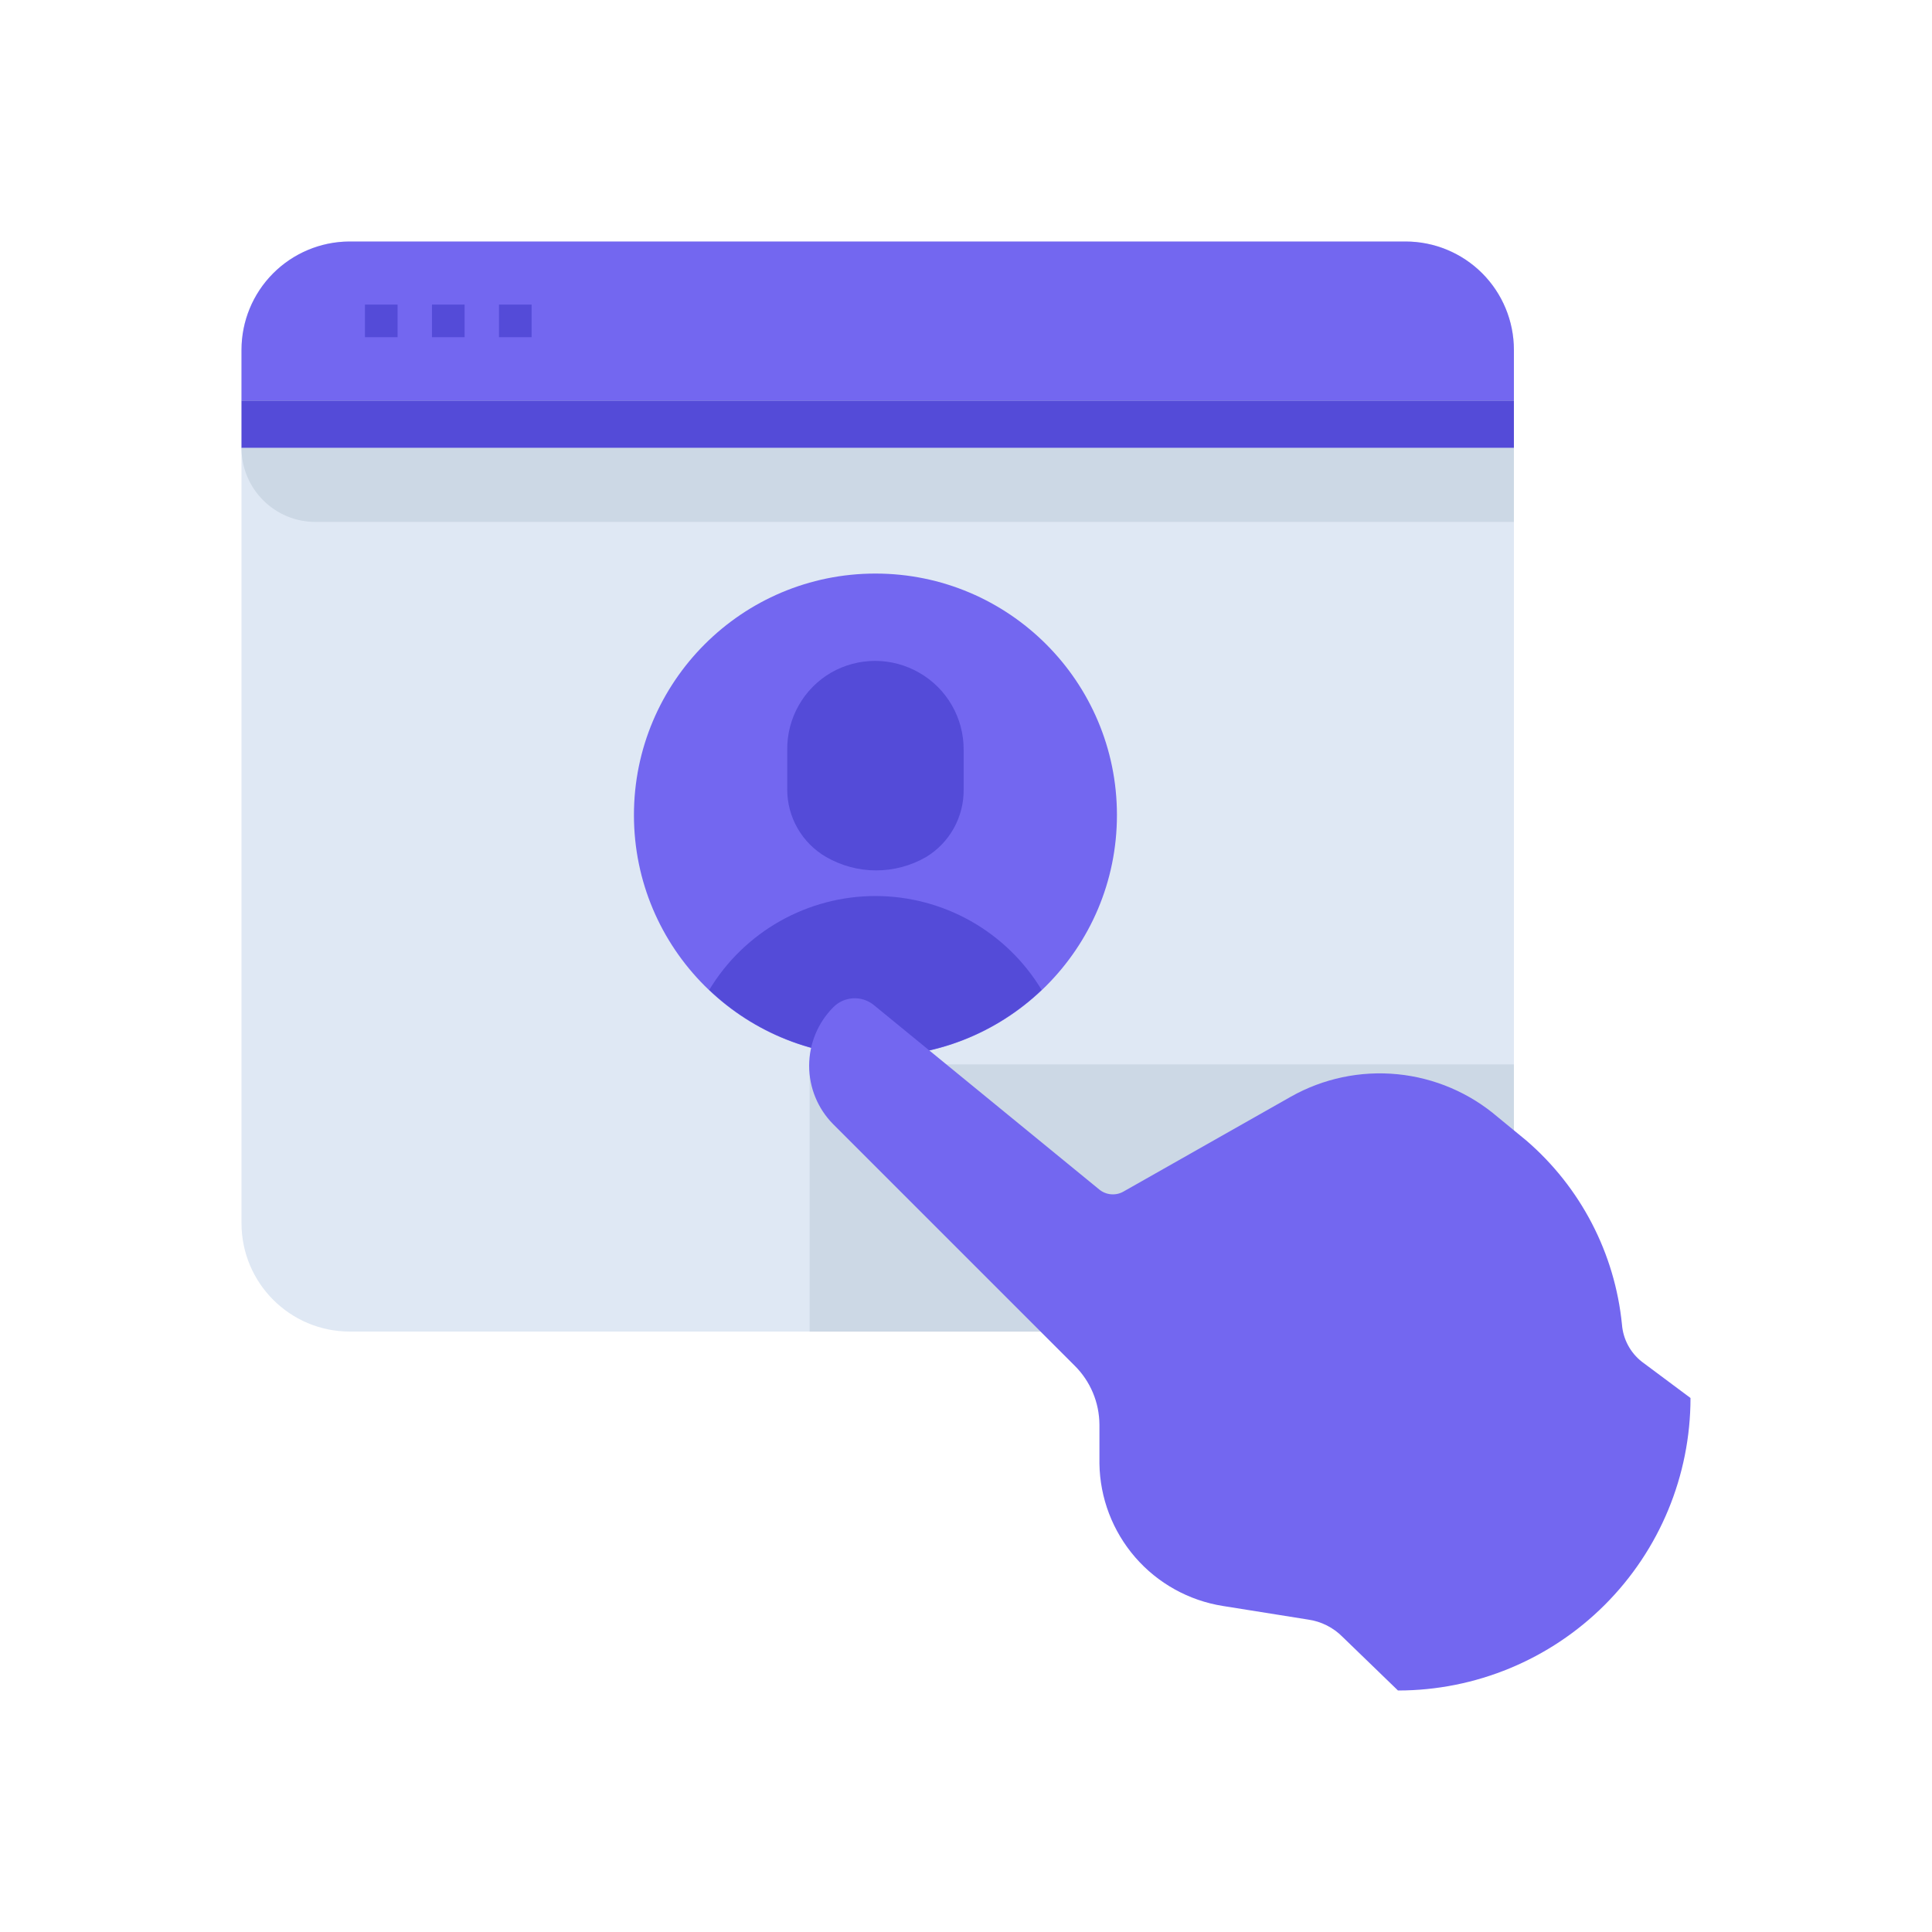 <svg width="64" height="64" viewBox="0 0 64 64" fill="none" xmlns="http://www.w3.org/2000/svg">
<path d="M46.56 8H11.59C9.607 8 8 9.607 8 11.59V40.52C8 42.503 9.607 44.11 11.59 44.11H46.56C48.543 44.11 50.15 42.503 50.15 40.52V11.59C50.15 9.607 48.543 8 46.56 8Z" fill="#DFE8F4"/>
<path d="M26.82 35.26V44.11H46.56C47.512 44.11 48.426 43.732 49.099 43.059C49.772 42.385 50.15 41.472 50.15 40.52V35.26H26.82Z" fill="#CCD8E5"/>
<path d="M46.56 8H11.56C10.613 8.008 9.708 8.39 9.041 9.062C8.374 9.734 8 10.643 8 11.59V13.27H50.15V11.59C50.15 10.638 49.772 9.725 49.099 9.051C48.425 8.378 47.512 8 46.56 8Z" fill="#7367F0"/>
<path d="M13.17 10.09H12.09V11.17H13.17V10.09Z" fill="#544bd8"/>
<path d="M15.39 10.09H14.31V11.17H15.39V10.09Z" fill="#544bd8"/>
<path d="M17.61 10.09H16.53V11.17H17.61V10.09Z" fill="#544bd8"/>
<path d="M50.15 13.27H8V14.84H50.15V13.27Z" fill="#544bd8"/>
<path d="M50.15 17.29H10.45C9.8 17.29 9.177 17.032 8.718 16.572C8.258 16.113 8 15.49 8 14.84H50.15V17.29Z" fill="#CCD8E5"/>
<path d="M29 35C33.418 35 37 31.418 37 27C37 22.582 33.418 19 29 19C24.582 19 21 22.582 21 27C21 31.418 24.582 35 29 35Z" fill="#7367F0"/>
<path d="M31.922 26.153V24.838C31.925 24.32 31.79 23.81 31.531 23.362C31.273 22.913 30.899 22.541 30.449 22.284C30.005 22.028 29.501 21.893 28.988 21.893C28.476 21.893 27.972 22.028 27.527 22.284V22.284C27.082 22.544 26.713 22.917 26.459 23.366C26.204 23.814 26.073 24.322 26.078 24.838V26.153C26.078 26.606 26.197 27.052 26.424 27.445C26.651 27.838 26.977 28.164 27.37 28.391V28.391C27.873 28.68 28.443 28.833 29.023 28.833C29.604 28.833 30.174 28.68 30.677 28.391C31.061 28.158 31.378 27.829 31.596 27.437C31.815 27.044 31.927 26.602 31.922 26.153V26.153Z" fill="#544bd8"/>
<path d="M29 34.994C31.05 34.995 33.021 34.206 34.505 32.791C33.933 31.843 33.125 31.058 32.161 30.513C31.196 29.969 30.108 29.682 29 29.682C27.892 29.682 26.803 29.969 25.839 30.513C24.874 31.058 24.067 31.843 23.495 32.791C24.979 34.206 26.95 34.995 29 34.994Z" fill="#544bd8"/>
<path d="M56 46.31L54.39 45.11C54.201 44.962 54.044 44.776 53.931 44.564C53.817 44.352 53.749 44.119 53.73 43.88C53.496 41.515 52.361 39.331 50.56 37.78L49.61 37C48.675 36.199 47.516 35.705 46.29 35.585C45.065 35.465 43.832 35.725 42.76 36.33L37.22 39.47C37.094 39.543 36.949 39.575 36.804 39.562C36.659 39.55 36.521 39.493 36.41 39.4L28.93 33.28C28.736 33.129 28.493 33.054 28.247 33.071C28.002 33.088 27.771 33.194 27.6 33.37C27.09 33.885 26.804 34.58 26.804 35.305C26.804 36.03 27.09 36.725 27.6 37.24L35.6 45.24C36.12 45.756 36.415 46.457 36.42 47.19V48.48C36.436 49.622 36.856 50.722 37.604 51.586C38.352 52.449 39.381 53.021 40.51 53.2L43.33 53.65C43.767 53.711 44.171 53.915 44.48 54.23L46.31 56C48.88 56 51.344 54.979 53.161 53.162C54.979 51.345 56 48.88 56 46.31V46.31Z" fill="#7367F0"/>
<path d="M33.63 43.22L27.62 37.21L33.63 43.22Z" fill="#DFE8F4"/>
<path d="M44.29 53.98H44.3L44.29 53.97V53.98Z" fill="#CCD8E5"/>
</svg>
